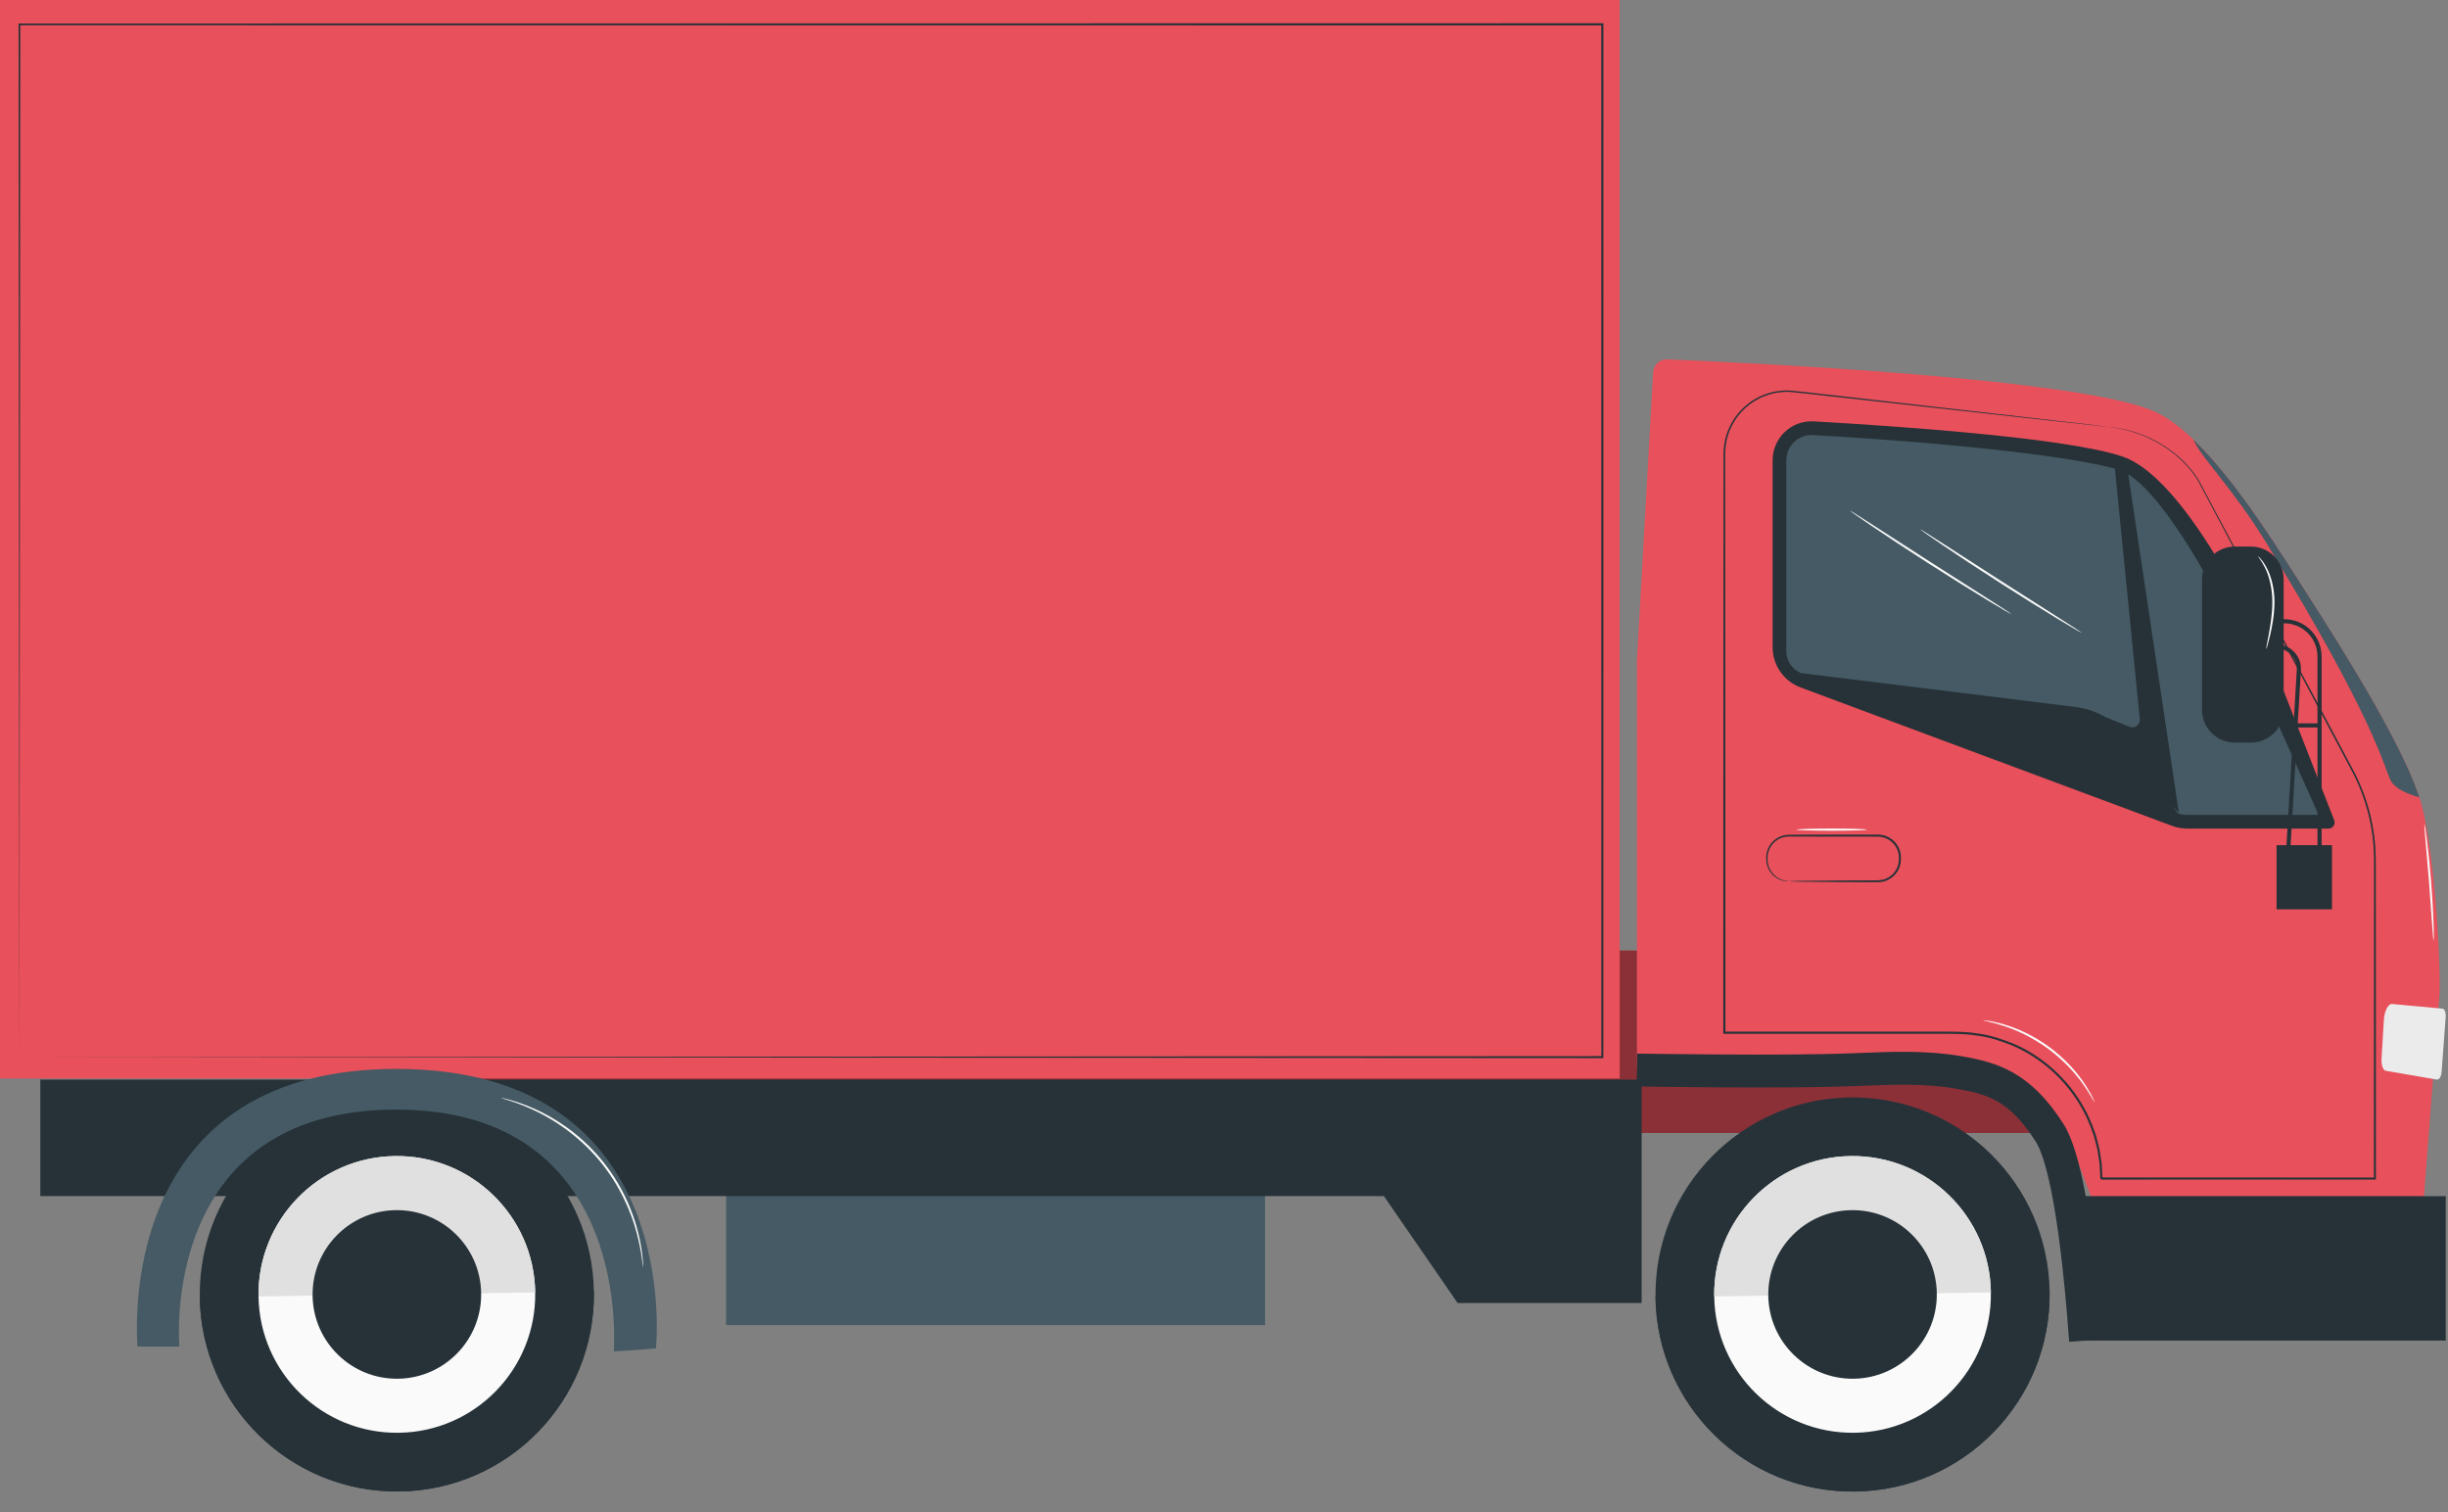 <svg width="68" height="42" viewBox="0 0 68 42" fill="none" xmlns="http://www.w3.org/2000/svg">
<rect x="0" y="0" width="68" height="42" fill="#808080" stroke="none"/>
<path d="M9.183 26.402H59.895V31.47H9.183V26.402Z" fill="#E8505B"/>
<g opacity="0.4">
<path d="M9.183 26.402H59.895V31.47H9.183V26.402Z" fill="black"/>
</g>
<path d="M20.17 32.111H35.14V36.805H20.17V32.111Z" fill="#455A64"/>
<path d="M45.601 29.987V36.192H40.49L38.441 33.222H1.12V29.987H45.601Z" fill="#263238"/>
<path d="M45.92 10.341C45.931 10.133 46.106 9.973 46.314 9.982C48.334 10.065 57.925 10.504 59.897 11.453C61.406 12.178 63.06 14.89 64.226 16.715C65.062 18.024 66.909 20.93 67.282 22.415C67.598 23.673 67.789 26.284 67.767 27.581L67.239 34.439H58.548L57.677 32.174C57.11 30.696 55.69 29.721 54.107 29.721H45.471V18.34L45.92 10.341Z" fill="#E8505B"/>
<path d="M60.926 12.211C62.123 13.353 63.321 15.299 64.225 16.715C64.999 17.926 66.639 20.507 67.175 22.062C67.185 22.091 67.193 22.118 67.202 22.146C66.937 22.073 66.53 21.923 66.405 21.673C66.215 21.292 65.97 19.99 62.949 15.071C62.028 13.572 61.133 12.695 60.926 12.211Z" fill="#455A64"/>
<path d="M50.384 11.704C52.606 11.83 57.424 12.155 58.963 12.683C60.968 13.371 63.219 18.677 63.325 18.91L64.843 22.791C64.879 22.901 64.797 23.015 64.682 23.015H60.762C60.613 23.015 60.466 22.988 60.328 22.936L50.016 19.094C49.549 18.921 49.24 18.475 49.24 17.977V12.785C49.24 12.162 49.762 11.668 50.384 11.704Z" fill="#263238"/>
<path d="M64.406 22.634C64.406 22.634 62.952 19.374 62.464 18.308C61.726 16.695 60.003 13.392 58.839 13.043C57.769 12.722 54.693 12.331 50.362 12.084C50.348 12.083 50.334 12.082 50.321 12.082C49.935 12.082 49.62 12.398 49.62 12.785V18.095C49.62 18.362 49.788 18.603 50.038 18.697L57.656 19.637C58.274 19.713 58.827 20.057 59.169 20.578L60.489 22.59C60.567 22.619 60.648 22.634 60.731 22.634H64.406Z" fill="#455A64"/>
<path d="M57.932 19.696L60.525 22.58L59.092 13.003L58.734 12.88L59.439 19.974C59.454 20.13 59.299 20.247 59.153 20.188L57.932 19.696Z" fill="#263238"/>
<path d="M67.936 28.246C67.945 28.122 67.903 28.02 67.84 28.015L66.451 27.886C66.335 27.875 66.23 28.09 66.217 28.348L66.154 29.413C66.144 29.584 66.195 29.729 66.272 29.742L67.688 29.986C67.752 29.997 67.813 29.903 67.822 29.777L67.936 28.246Z" fill="#EBEBEB"/>
<path d="M57.932 33.224H67.938V37.235H57.932V33.224Z" fill="#263238"/>
<path d="M51.25 41.426C48.229 41.31 45.874 38.767 45.99 35.746C46.106 32.725 48.649 30.37 51.67 30.486C54.692 30.602 57.047 33.145 56.93 36.166C56.814 39.188 54.271 41.542 51.25 41.426Z" fill="#263238"/>
<path d="M56.932 35.861C56.932 35.866 56.933 35.87 56.933 35.875C56.977 38.898 54.561 41.384 51.538 41.427C48.516 41.471 46.03 39.056 45.986 36.033C45.986 36.028 45.987 36.024 45.987 36.019L56.932 35.861Z" fill="#263238"/>
<path d="M55.302 35.898C55.333 38.02 53.637 39.766 51.515 39.796C49.393 39.827 47.648 38.131 47.617 36.009C47.586 33.887 49.282 32.141 51.404 32.111C53.527 32.08 55.272 33.776 55.302 35.898Z" fill="#FAFAFA"/>
<path d="M51.405 32.111C53.527 32.08 55.272 33.776 55.303 35.898L47.617 36.009C47.587 33.887 49.282 32.141 51.405 32.111Z" fill="#E0E0E0"/>
<path d="M53.8 35.92C53.819 37.213 52.786 38.276 51.494 38.295C50.201 38.313 49.138 37.28 49.119 35.988C49.1 34.695 50.133 33.632 51.426 33.613C52.719 33.594 53.782 34.627 53.8 35.92Z" fill="#263238"/>
<path d="M62.078 20.626H62.524C63.028 20.626 63.435 20.218 63.435 19.715V16.092C63.435 15.589 63.027 15.181 62.524 15.181H62.078C61.574 15.181 61.166 15.589 61.166 16.092V19.715C61.166 20.218 61.574 20.626 62.078 20.626Z" fill="#263238"/>
<path d="M64.375 23.993H64.489V18.235C64.489 17.664 64.025 17.199 63.453 17.199H63.18V17.313H63.453C63.962 17.313 64.375 17.727 64.375 18.235V23.993Z" fill="#263238"/>
<path d="M63.596 24.001L63.914 18.616C63.925 18.428 63.86 18.248 63.73 18.111C63.601 17.974 63.426 17.898 63.237 17.898V18.012C63.394 18.012 63.54 18.075 63.647 18.189C63.755 18.303 63.809 18.453 63.8 18.61L63.483 23.994L63.596 24.001Z" fill="#263238"/>
<path d="M63.238 23.475H64.777V25.257H63.238V23.475Z" fill="#263238"/>
<path d="M63.806 20.091H64.433V20.206H63.806V20.091Z" fill="#263238"/>
<path d="M58.583 11.858C58.583 11.858 58.537 11.851 58.447 11.84C58.356 11.829 58.222 11.813 58.046 11.792C57.692 11.751 57.17 11.691 56.494 11.613C55.14 11.459 53.171 11.235 50.707 10.954C50.399 10.921 50.084 10.88 49.759 10.851C49.595 10.834 49.428 10.855 49.263 10.884C49.099 10.924 48.937 10.979 48.786 11.064C48.486 11.231 48.226 11.491 48.066 11.813C47.986 11.973 47.925 12.146 47.9 12.328C47.881 12.418 47.883 12.51 47.876 12.602C47.876 12.694 47.876 12.785 47.876 12.877C47.875 14.351 47.874 15.935 47.873 17.612C47.872 20.967 47.871 24.698 47.869 28.685V28.714H47.898C49.183 28.714 50.502 28.714 51.848 28.714C52.52 28.714 53.2 28.714 53.885 28.714C54.227 28.716 54.571 28.707 54.909 28.763C55.25 28.803 55.579 28.914 55.899 29.04C56.894 29.466 57.685 30.3 58.065 31.283C58.108 31.407 58.163 31.528 58.191 31.657C58.221 31.784 58.264 31.909 58.278 32.04L58.308 32.233L58.322 32.33L58.327 32.428L58.337 32.623L58.342 32.721L58.343 32.733C58.317 32.707 58.378 32.772 58.373 32.765H58.376H58.382H58.407H58.456C58.979 32.764 59.499 32.764 60.014 32.764C62.075 32.764 64.068 32.764 65.97 32.763H65.998V32.735C65.997 31.014 65.997 29.355 65.996 27.77C65.996 26.977 65.995 26.203 65.995 25.448C65.995 25.071 65.995 24.699 65.994 24.331C65.993 24.148 65.996 23.966 65.992 23.784C65.988 23.602 65.975 23.422 65.954 23.244C65.866 22.533 65.634 21.863 65.307 21.277C64.993 20.686 64.689 20.115 64.396 19.566C63.81 18.466 63.27 17.452 62.779 16.532C62.289 15.613 61.85 14.789 61.466 14.07C61.37 13.89 61.278 13.716 61.189 13.55C61.143 13.467 61.103 13.384 61.055 13.306C61.007 13.229 60.955 13.156 60.901 13.088C60.684 12.816 60.442 12.606 60.209 12.445C59.737 12.124 59.31 11.996 59.025 11.93C58.737 11.866 58.583 11.858 58.583 11.858C58.583 11.858 58.621 11.864 58.695 11.875C58.769 11.886 58.879 11.905 59.022 11.939C59.306 12.008 59.731 12.139 60.199 12.46C60.429 12.621 60.669 12.831 60.884 13.102C60.937 13.17 60.988 13.242 61.035 13.319C61.082 13.395 61.122 13.479 61.167 13.562C61.255 13.729 61.347 13.902 61.443 14.082C61.824 14.803 62.262 15.629 62.749 16.549C63.237 17.469 63.776 18.485 64.359 19.585C64.651 20.135 64.954 20.706 65.268 21.298C65.592 21.881 65.82 22.544 65.907 23.25C65.928 23.426 65.941 23.605 65.945 23.785C65.948 23.965 65.945 24.148 65.946 24.331C65.946 24.698 65.945 25.071 65.945 25.448C65.945 26.202 65.945 26.977 65.944 27.769C65.944 29.355 65.943 31.013 65.942 32.735L65.97 32.707C64.068 32.706 62.075 32.706 60.014 32.705C59.499 32.705 58.98 32.705 58.456 32.705H58.407H58.382H58.376H58.373C58.365 32.699 58.428 32.76 58.402 32.732L58.401 32.72L58.396 32.621L58.386 32.423L58.381 32.324L58.366 32.226L58.336 32.029C58.322 31.897 58.278 31.77 58.248 31.64C58.22 31.509 58.164 31.387 58.121 31.261C57.735 30.263 56.932 29.417 55.923 28.985C55.598 28.857 55.264 28.745 54.918 28.703C54.574 28.647 54.226 28.656 53.885 28.655C53.2 28.655 52.52 28.655 51.848 28.655C50.502 28.655 49.183 28.655 47.898 28.655L47.928 28.684C47.926 24.698 47.925 20.967 47.924 17.612C47.923 15.934 47.922 14.351 47.921 12.877C47.921 12.692 47.914 12.51 47.944 12.334C47.968 12.157 48.027 11.988 48.105 11.831C48.26 11.517 48.514 11.263 48.807 11.1C48.953 11.016 49.112 10.962 49.271 10.922C49.433 10.894 49.596 10.873 49.756 10.889C50.079 10.917 50.395 10.958 50.703 10.991C53.168 11.264 55.137 11.482 56.492 11.632C57.168 11.706 57.69 11.763 58.045 11.802C58.221 11.82 58.355 11.835 58.447 11.844C58.537 11.854 58.583 11.858 58.583 11.858Z" fill="#263238"/>
<path d="M49.692 24.478C49.692 24.475 49.661 24.475 49.603 24.465C49.546 24.455 49.461 24.432 49.368 24.371C49.277 24.311 49.179 24.209 49.129 24.06C49.104 23.986 49.095 23.904 49.099 23.814C49.101 23.726 49.123 23.634 49.168 23.548C49.257 23.378 49.452 23.235 49.683 23.235C49.919 23.236 50.171 23.236 50.436 23.237C50.968 23.238 51.551 23.239 52.163 23.239C52.31 23.239 52.452 23.296 52.557 23.393C52.662 23.488 52.729 23.621 52.743 23.758C52.758 23.899 52.739 24.037 52.672 24.153C52.608 24.269 52.503 24.358 52.386 24.407C52.269 24.459 52.142 24.452 52.014 24.452C51.889 24.453 51.767 24.453 51.649 24.454C51.413 24.455 51.193 24.456 50.992 24.457C50.595 24.461 50.271 24.464 50.041 24.466C49.933 24.469 49.847 24.471 49.782 24.472C49.723 24.474 49.692 24.476 49.692 24.478C49.692 24.48 49.723 24.482 49.782 24.484C49.847 24.485 49.933 24.487 50.041 24.489C50.271 24.491 50.595 24.495 50.992 24.498C51.193 24.5 51.413 24.501 51.648 24.502C51.767 24.503 51.889 24.503 52.014 24.503C52.078 24.503 52.139 24.506 52.208 24.502C52.275 24.497 52.343 24.483 52.407 24.457C52.534 24.403 52.649 24.308 52.72 24.18C52.794 24.055 52.815 23.898 52.8 23.752C52.784 23.602 52.711 23.455 52.596 23.35C52.481 23.244 52.324 23.181 52.163 23.181C51.551 23.182 50.968 23.183 50.436 23.183C50.171 23.185 49.919 23.186 49.682 23.187C49.433 23.189 49.224 23.346 49.132 23.529C49.084 23.622 49.062 23.721 49.062 23.814C49.059 23.904 49.07 23.994 49.098 24.071C49.154 24.226 49.259 24.331 49.356 24.39C49.454 24.45 49.542 24.47 49.602 24.477C49.661 24.483 49.692 24.478 49.692 24.478Z" fill="#263238"/>
<path d="M49.904 23.044C49.904 23.06 50.342 23.073 50.883 23.073C51.424 23.073 51.862 23.06 51.862 23.044C51.862 23.028 51.424 23.015 50.883 23.015C50.342 23.015 49.904 23.028 49.904 23.044Z" fill="white"/>
<path d="M57.477 37.269L58.388 37.202C58.149 33.931 57.8 31.974 57.319 31.219C56.396 29.769 55.479 29.507 54.462 29.333C53.516 29.172 52.562 29.21 51.639 29.248L51.413 29.257C49.508 29.331 45.518 29.265 45.478 29.264L45.462 30.177C45.503 30.178 49.518 30.245 51.448 30.169L51.676 30.16C52.552 30.125 53.457 30.088 54.308 30.234C55.217 30.389 55.821 30.566 56.549 31.71C56.769 32.056 57.183 33.238 57.477 37.269Z" fill="#263238"/>
<path d="M0 0H44.991V29.956H0V0Z" fill="#E8505B"/>
<path d="M0.54 29.363C0.54 29.17 0.549 18.183 0.563 0.676L0.54 0.7C12.593 0.702 27.899 0.704 44.506 0.706H44.509L44.48 0.676C44.481 10.873 44.481 20.579 44.482 29.363L44.509 29.335C18.64 29.351 0.785 29.362 0.54 29.363C0.784 29.363 18.64 29.374 44.509 29.39H44.537V29.362C44.538 20.579 44.538 10.873 44.539 0.676V0.646H44.509H44.506C27.899 0.649 12.593 0.651 0.54 0.653H0.516V0.676C0.53 18.183 0.54 29.17 0.54 29.363Z" fill="#263238"/>
<path d="M51.391 14.185C51.39 14.187 51.404 14.199 51.433 14.22C51.467 14.245 51.508 14.275 51.558 14.311C51.668 14.389 51.829 14.499 52.028 14.634C52.427 14.904 52.982 15.271 53.601 15.668C54.219 16.064 54.785 16.415 55.197 16.665C55.403 16.79 55.57 16.889 55.687 16.957C55.74 16.987 55.785 17.012 55.822 17.033C55.853 17.05 55.87 17.058 55.871 17.056C55.872 17.055 55.857 17.043 55.828 17.023C55.793 16.999 55.75 16.971 55.699 16.937C55.578 16.859 55.416 16.755 55.219 16.629C54.806 16.366 54.248 16.01 53.633 15.618C53.019 15.222 52.464 14.864 52.051 14.599C51.855 14.473 51.693 14.369 51.571 14.292C51.519 14.259 51.475 14.232 51.439 14.21C51.409 14.192 51.392 14.184 51.391 14.185Z" fill="#FAFAFA"/>
<path d="M53.338 14.701C53.337 14.703 53.351 14.715 53.38 14.736C53.414 14.761 53.456 14.791 53.506 14.827C53.616 14.905 53.776 15.015 53.976 15.15C54.374 15.421 54.929 15.788 55.548 16.184C56.167 16.581 56.732 16.932 57.144 17.181C57.35 17.306 57.517 17.405 57.634 17.473C57.688 17.503 57.732 17.528 57.769 17.549C57.8 17.566 57.817 17.574 57.818 17.573C57.819 17.571 57.805 17.559 57.775 17.539C57.74 17.516 57.697 17.487 57.646 17.453C57.525 17.375 57.363 17.271 57.166 17.145C56.753 16.882 56.196 16.526 55.58 16.134C54.966 15.738 54.411 15.381 53.999 15.115C53.802 14.989 53.64 14.885 53.519 14.808C53.466 14.775 53.423 14.748 53.387 14.726C53.356 14.708 53.339 14.7 53.338 14.701Z" fill="#FAFAFA"/>
<path d="M62.952 18.026C62.956 18.026 62.969 17.991 62.987 17.925C63.006 17.859 63.031 17.764 63.059 17.645C63.113 17.408 63.182 17.074 63.18 16.698C63.177 16.321 63.08 15.984 62.962 15.768C62.904 15.659 62.846 15.578 62.8 15.526C62.755 15.474 62.727 15.448 62.724 15.451C62.715 15.458 62.821 15.569 62.925 15.787C63.03 16.002 63.117 16.33 63.12 16.698C63.123 17.067 63.061 17.398 63.018 17.637C62.972 17.875 62.944 18.024 62.952 18.026Z" fill="#FAFAFA"/>
<path d="M67.599 26.121C67.603 26.121 67.605 26.076 67.606 25.994C67.606 25.912 67.603 25.793 67.599 25.646C67.589 25.353 67.568 24.948 67.533 24.502C67.498 24.056 67.455 23.652 67.418 23.361C67.4 23.216 67.384 23.098 67.371 23.017C67.358 22.936 67.349 22.892 67.345 22.892C67.341 22.893 67.342 22.938 67.348 23.02C67.356 23.114 67.365 23.23 67.377 23.366C67.403 23.672 67.436 24.068 67.474 24.507C67.505 24.945 67.534 25.342 67.556 25.648C67.567 25.784 67.575 25.9 67.582 25.995C67.589 26.076 67.595 26.121 67.599 26.121Z" fill="#FAFAFA"/>
<path d="M55.087 28.339C55.085 28.351 55.307 28.382 55.649 28.492C55.82 28.546 56.019 28.626 56.232 28.729C56.444 28.836 56.669 28.968 56.89 29.128C57.11 29.291 57.303 29.467 57.468 29.637C57.63 29.809 57.766 29.975 57.869 30.122C58.076 30.416 58.172 30.618 58.183 30.612C58.187 30.61 58.164 30.559 58.12 30.468C58.098 30.422 58.07 30.367 58.032 30.306C57.995 30.244 57.956 30.172 57.903 30.098C57.804 29.946 57.67 29.776 57.508 29.599C57.343 29.425 57.148 29.246 56.925 29.081C56.701 28.918 56.472 28.785 56.256 28.68C56.039 28.578 55.836 28.501 55.661 28.452C55.575 28.424 55.495 28.408 55.425 28.391C55.355 28.373 55.294 28.363 55.244 28.356C55.144 28.341 55.088 28.335 55.087 28.339Z" fill="#FAFAFA"/>
<path d="M10.805 41.422C7.784 41.301 5.433 38.755 5.553 35.734C5.674 32.713 8.221 30.362 11.241 30.483C14.262 30.603 16.613 33.15 16.492 36.171C16.372 39.191 13.825 41.543 10.805 41.422Z" fill="#263238"/>
<path d="M16.496 35.861C16.497 35.866 16.497 35.87 16.497 35.875C16.541 38.898 14.126 41.384 11.103 41.427C8.08 41.471 5.594 39.056 5.551 36.033C5.55 36.028 5.551 36.024 5.551 36.019L16.496 35.861Z" fill="#263238"/>
<path d="M14.867 35.898C14.897 38.02 13.202 39.766 11.08 39.796C8.957 39.827 7.212 38.131 7.181 36.009C7.151 33.887 8.846 32.141 10.969 32.111C13.091 32.08 14.836 33.776 14.867 35.898Z" fill="#FAFAFA"/>
<path d="M10.968 32.111C13.091 32.08 14.836 33.776 14.866 35.898L7.181 36.009C7.15 33.887 8.846 32.141 10.968 32.111Z" fill="#E0E0E0"/>
<path d="M13.365 35.92C13.384 37.213 12.351 38.276 11.058 38.295C9.765 38.313 8.702 37.28 8.683 35.988C8.665 34.695 9.698 33.632 10.991 33.613C12.283 33.594 13.346 34.627 13.365 35.92Z" fill="#263238"/>
<path d="M18.22 37.454C18.22 37.454 19.053 29.69 11.008 29.69C3.584 29.69 3.749 36.369 3.819 37.402H4.983C4.983 37.402 4.39 30.82 11.008 30.82C17.625 30.82 17.048 37.535 17.048 37.535C17.048 37.535 17.537 37.509 18.22 37.454Z" fill="#455A64"/>
<path d="M13.91 30.492C13.909 30.494 13.931 30.502 13.973 30.515C14.014 30.529 14.077 30.545 14.156 30.572C14.314 30.622 14.541 30.703 14.81 30.827C15.347 31.072 16.052 31.524 16.635 32.218C17.218 32.912 17.541 33.685 17.689 34.257C17.765 34.543 17.806 34.78 17.828 34.945C17.841 35.027 17.845 35.091 17.852 35.135C17.858 35.178 17.862 35.201 17.864 35.201C17.866 35.201 17.866 35.178 17.864 35.134C17.861 35.09 17.86 35.025 17.851 34.942C17.836 34.776 17.801 34.536 17.73 34.246C17.591 33.668 17.271 32.882 16.68 32.18C16.091 31.477 15.373 31.026 14.827 30.789C14.554 30.669 14.323 30.593 14.162 30.55C14.082 30.526 14.019 30.514 13.976 30.504C13.933 30.494 13.91 30.49 13.91 30.492Z" fill="#FAFAFA"/>
</svg>
